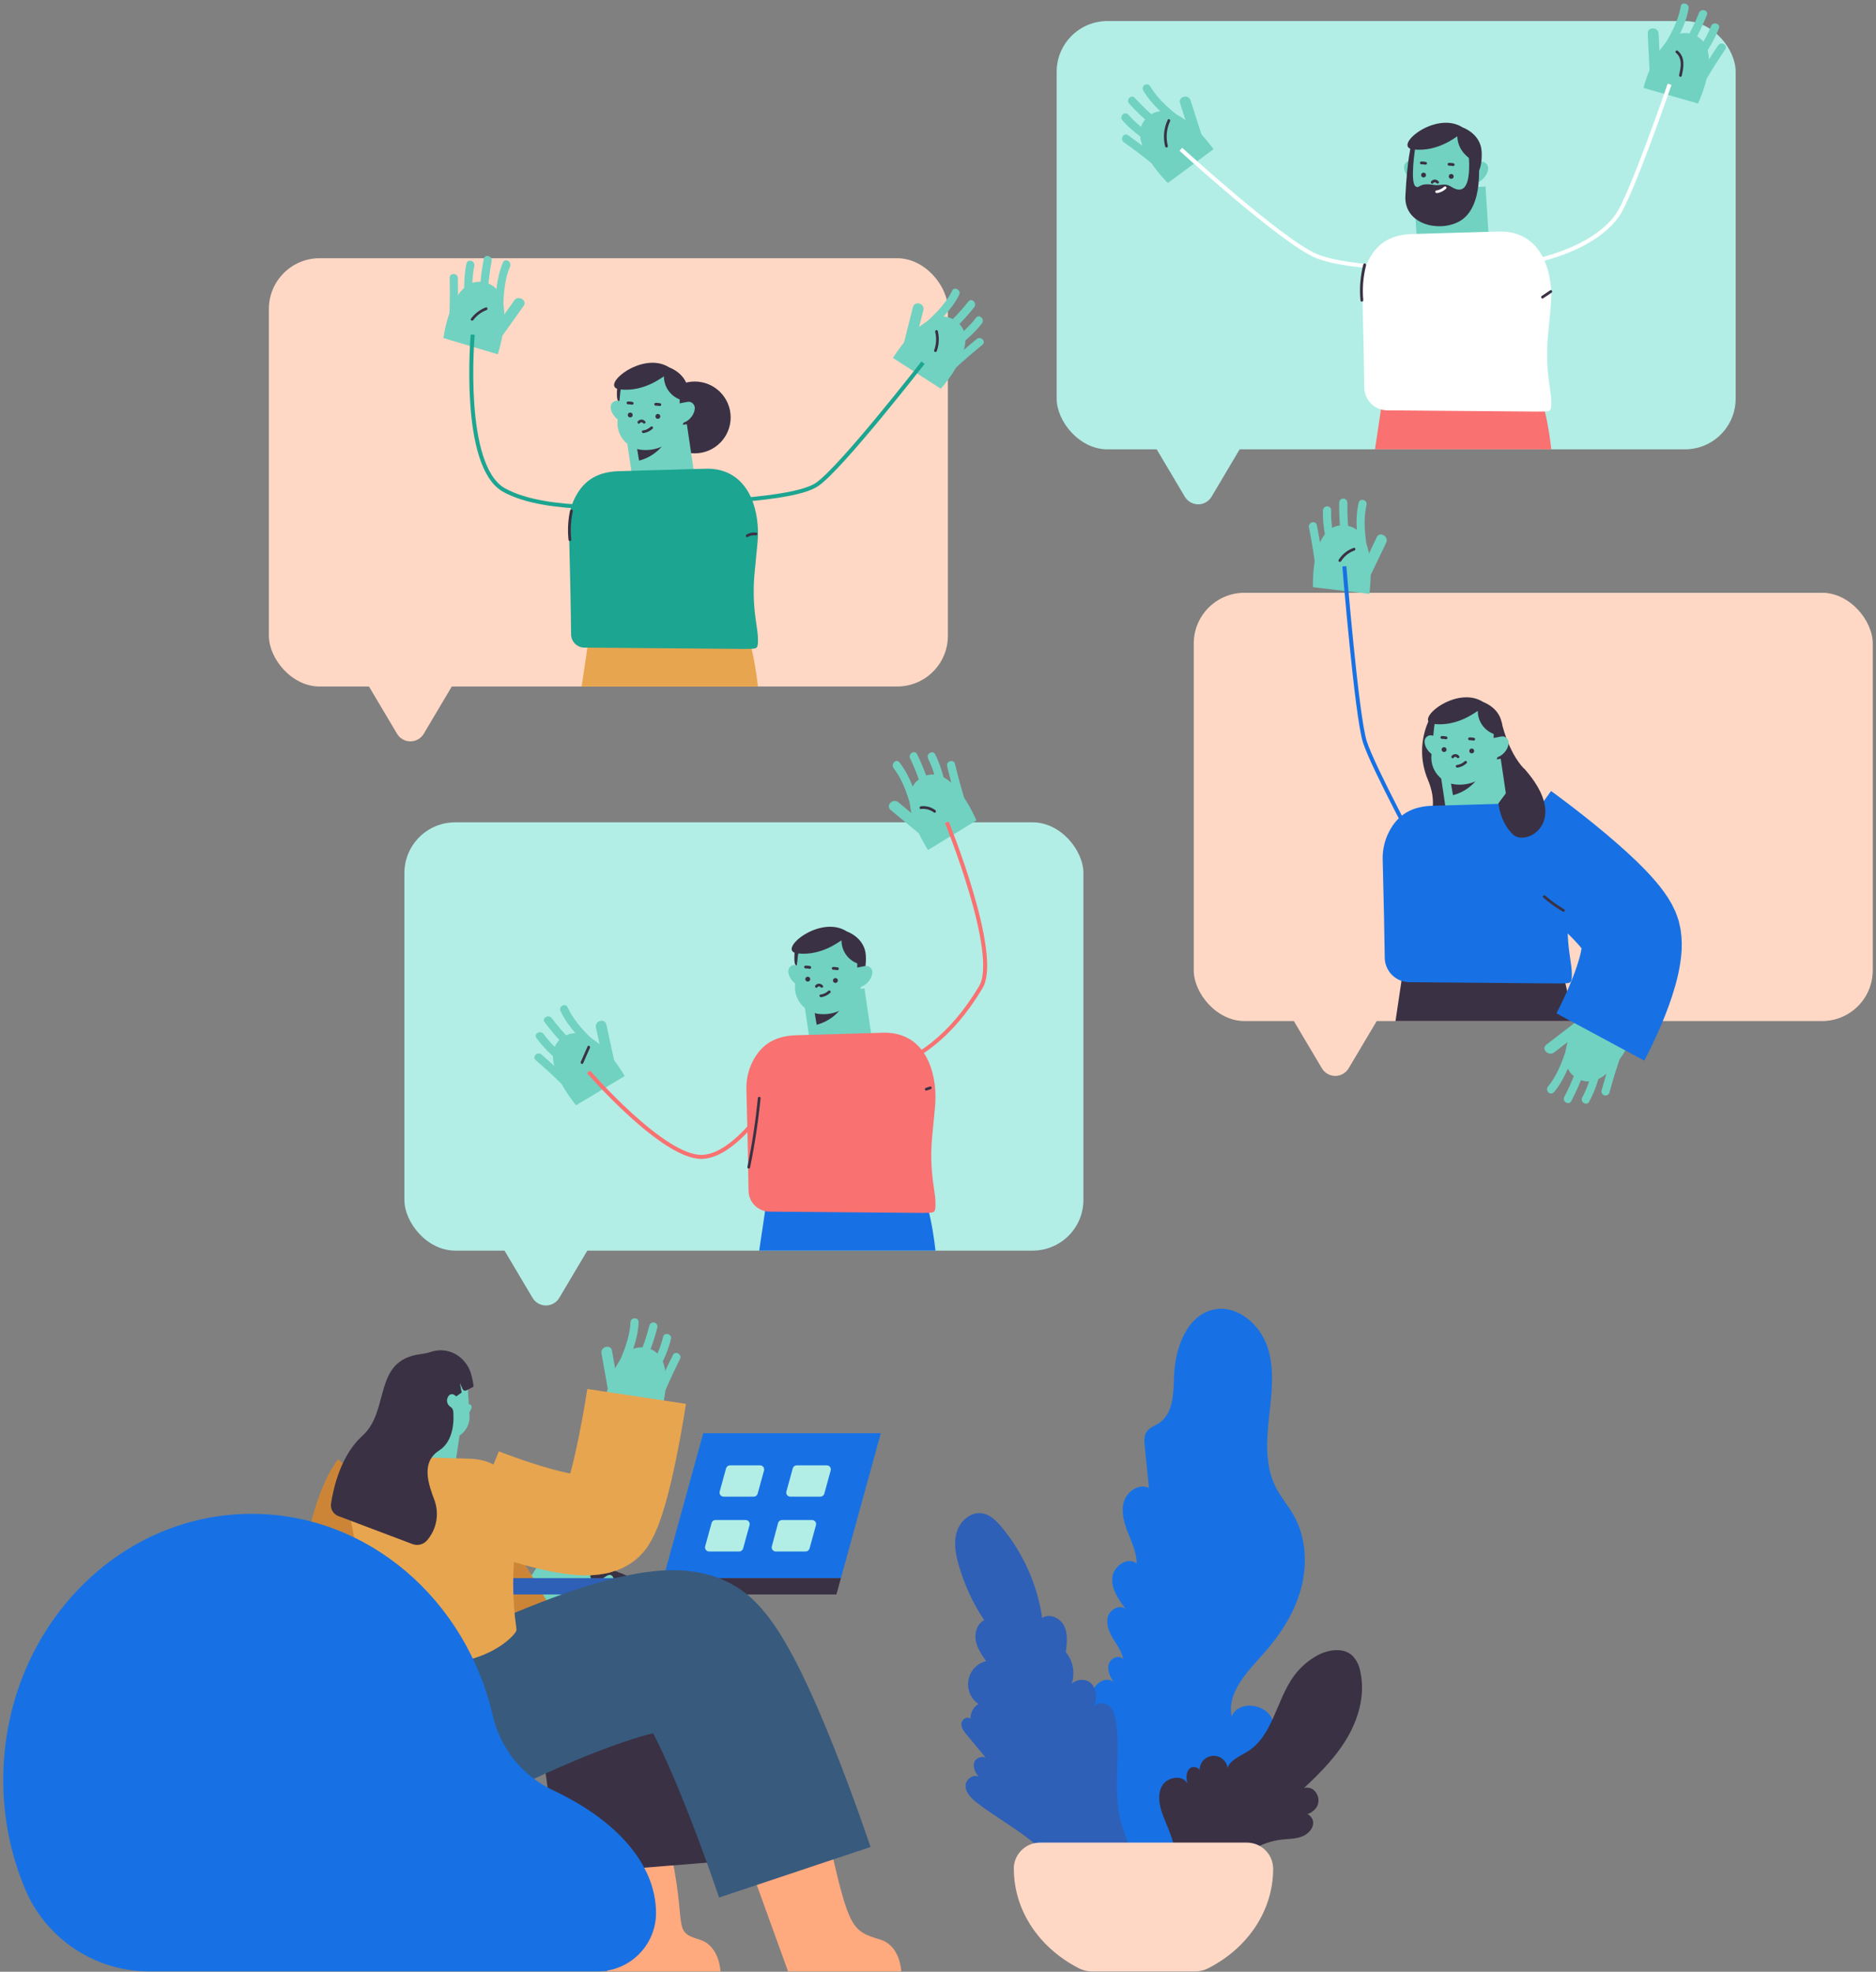 <svg width="470" height="494" viewBox="0 0 470 494" fill="none" xmlns="http://www.w3.org/2000/svg">
<rect x="0" y="0" width="470" height="494" fill="#808080" stroke="none"/>
<path d="M281.958 464.8C277.493 457.943 273.486 450.798 269.963 443.413C268.551 440.492 267.218 437.26 267.931 434.099C268.643 430.938 272.418 428.348 275.184 430.028C274.26 428.017 273.314 425.794 273.858 423.677C274.401 421.561 277.237 419.945 278.903 421.398C278.105 420.043 277.357 418.47 277.774 416.953C278.19 415.436 280.384 414.476 281.393 415.683C281.055 413.785 279.848 412.155 278.86 410.525C277.872 408.895 277.04 406.912 277.562 405.049C278.084 403.187 280.561 401.895 282.036 403.13C280.279 400.809 278.43 398.191 278.663 395.298C278.896 392.405 282.544 389.851 284.78 391.721C284.78 389.032 283.574 386.513 282.586 384.008C281.598 381.504 280.801 378.731 281.598 376.169C282.395 373.608 285.429 371.597 287.836 372.789L286.798 362.332C286.671 361.084 286.573 359.708 287.292 358.67C288.012 357.633 289.317 357.259 290.369 356.554C293.974 354.19 293.981 349.053 294.137 344.749C294.376 337.693 297.411 329.289 304.375 328.04C310.189 327.003 315.707 331.921 317.563 337.524C319.418 343.126 318.579 349.222 317.936 355.093C317.294 360.964 316.92 367.201 319.559 372.486C320.836 375.047 322.756 377.228 324.153 379.718C327.222 385.187 327.575 391.918 325.952 397.972C324.329 404.026 320.844 409.459 316.681 414.152C312.517 418.844 307.345 423.981 308.566 430.049C310.076 426.182 316.518 426.634 318.515 430.282C320.512 433.93 318.797 438.678 315.777 441.529C314.931 442.333 313.907 443.166 313.823 444.351C313.745 445.36 314.416 446.313 314.38 447.329C314.331 448.698 313.061 449.658 311.889 450.384C307.453 453.13 302.719 455.363 297.777 457.038C299.087 455.192 301.497 454.492 303.592 455.349C305.687 456.206 306.915 458.395 306.555 460.63C306.181 462.93 304.283 464.609 302.787 466.394C300.452 469.19 298.941 472.582 298.427 476.188" fill="#1771E4"/>
<path d="M293.967 467.834C295.378 463.692 293.12 459.303 291.511 455.218C290.538 452.741 289.832 449.848 291.088 447.505C292.344 445.163 296.394 444.5 297.495 446.92C297.177 445.614 297.057 444.034 298.031 443.102C299.005 442.171 301.171 443.102 300.656 444.323C300.29 442.927 300.811 441.448 301.972 440.59C303.132 439.732 304.699 439.668 305.926 440.428C307.153 441.188 307.794 442.619 307.543 444.041C307.056 441.593 310.146 440.231 312.306 438.975C318.882 435.143 319.686 426.013 324.188 419.874C325.695 417.823 327.618 416.113 329.833 414.857C332.655 413.27 336.592 412.621 338.914 414.9C339.886 415.967 340.534 417.288 340.784 418.71C342.152 424.686 340.275 431.044 337.009 436.244C333.742 441.444 329.191 445.678 324.696 449.848C325.098 448.197 327.314 447.371 328.788 448.218C330.261 449.193 330.747 451.13 329.91 452.685C328.991 454.17 327.253 454.938 325.535 454.618C326.813 453.545 328.972 454.95 328.993 456.608C329.014 458.266 327.582 459.635 326.001 460.192C324.421 460.75 322.727 460.7 321.062 460.898C315.941 461.508 311.319 464.259 308.34 468.469" fill="#3A3144"/>
<path d="M266.328 471.291C262.843 462.118 252.682 457.744 244.878 451.76C243.418 450.645 241.9 449.199 241.9 447.364C241.9 445.53 244.568 444.034 245.626 445.537C244.547 444.528 243.65 443.053 244.053 441.635C244.455 440.217 246.755 439.574 247.411 440.929L242.183 434.6C241.477 433.782 240.772 432.843 240.87 431.778C240.969 430.712 242.416 429.858 243.121 430.656C243.086 429.142 243.846 427.72 245.125 426.909C243.188 425.577 242.211 423.235 242.626 420.921C243.041 418.608 244.772 416.752 247.051 416.177C245.937 414.575 244.793 412.903 244.455 410.977C244.116 409.05 244.808 406.799 246.572 405.931C243.731 401.66 241.572 396.973 240.172 392.038C239.403 389.315 238.873 386.393 239.748 383.677C240.623 380.96 243.276 378.695 246.099 379.154C248.06 379.471 249.592 380.996 250.869 382.52C256.331 389.051 259.875 396.97 261.107 405.395C262.892 404.076 265.63 405.36 266.604 407.357C267.577 409.354 267.309 411.703 267.013 413.905C269.236 416.596 269.544 420.389 267.782 423.402C267.937 421.067 271.38 420.072 273.166 421.582C274.951 423.092 275.007 425.985 273.871 428.024C274.365 426.556 276.567 426.359 277.773 427.318C278.98 428.278 279.389 429.936 279.615 431.474C280.744 439.151 278.98 447.082 280.455 454.695C281.555 460.383 284.399 465.562 287.2 470.635L286.374 469.372" fill="#2E60B8"/>
<path d="M94.451 373.446C94.451 373.446 89.851 379.196 87.395 398.579" stroke="#CC8537" stroke-width="25"/>
<path d="M188.085 468.081L197.434 493.913H225.785C225.785 493.913 225.623 487.478 220.507 485.932C213.374 483.816 212.682 483.025 207.806 461.646" fill="#FFA97F"/>
<path d="M149.157 465.555L152.149 493.913H180.5C180.5 493.913 180.338 487.478 175.222 485.932C168.088 483.816 172.435 483.025 167.552 461.646" fill="#FFA97F"/>
<path d="M159.501 468.081C159.501 468.081 154.985 411.746 147.351 412.564C142.066 413.136 130.981 421.793 124.666 427.064C119.963 431.049 114.001 433.241 107.837 433.252C104.828 433.312 101.855 432.582 99.215 431.136" stroke="#3A3144" stroke-width="40"/>
<path d="M138.093 408.57L129.329 397.387C129.329 397.387 142.136 386.661 147.216 393.746C152.296 400.83 138.093 408.57 138.093 408.57Z" fill="#71D2C1"/>
<path d="M138.128 387.099L131.813 396.78C130.846 398.255 133.224 399.602 134.169 398.191L140.449 388.475C141.416 387 139.038 385.653 138.1 387.064L138.128 387.099Z" fill="#71D2C1"/>
<path d="M150.892 399.694C148.023 400.738 145.184 401.87 142.376 403.088C141.169 403.61 142.213 405.374 143.406 404.852C146.054 403.709 148.731 402.646 151.436 401.663C152.663 401.218 152.141 399.242 150.892 399.694Z" fill="#71D2C1"/>
<path d="M152.219 394.698C150.116 396.056 147.83 397.109 145.431 397.824C144.168 398.205 144.725 400.181 145.974 399.8C148.544 399.046 150.995 397.934 153.256 396.498C154.357 395.792 153.334 394.021 152.219 394.734V394.698Z" fill="#71D2C1"/>
<path d="M145.938 395.686C148.297 394.613 150.579 393.38 152.769 391.996C153.877 391.29 152.853 389.519 151.732 390.225C149.546 391.613 147.266 392.846 144.908 393.915C143.709 394.465 144.753 396.229 145.938 395.686Z" fill="#71D2C1"/>
<path d="M148.775 386.408C145.819 389.286 141.882 390.959 138.107 392.49C136.907 392.984 137.401 394.959 138.65 394.466C142.764 392.793 147.004 390.994 150.222 387.854C151.167 386.93 149.721 385.483 148.775 386.443V386.408Z" fill="#71D2C1"/>
<path d="M87.402 398.614C87.402 398.614 106.298 416.014 135.517 398.614" stroke="#CC8537" stroke-width="25"/>
<path d="M220.67 359.073H176.182L166.19 395.39H210.679L220.67 359.073Z" fill="#1771E4"/>
<path d="M123.028 395.39L121.906 399.475H165.068L166.19 395.39H123.028Z" fill="#2E60B8"/>
<path d="M166.19 395.39L165.068 399.475H209.549L210.678 395.39H166.19Z" fill="#3A3144"/>
<path d="M152.022 305.101L140.118 325.168C139.416 326.349 138.144 327.073 136.77 327.073C135.396 327.073 134.124 326.349 133.422 325.168L121.519 305.101L136.774 289.846L152.022 305.101Z" fill="#B2EEE6"/>
<path d="M116.459 352.186C116.459 352.186 117.722 351.382 118.089 352.186C118.456 352.99 117.108 354.409 117.108 354.409" fill="#71D2C1"/>
<ellipse cx="104.866" cy="412.564" rx="19.446" ry="19.446" fill="#385A7D"/>
<path d="M199.121 469.076C199.121 469.076 183.873 423.36 174.679 415.083C165.485 406.806 116.855 431.615 116.855 431.615C116.855 431.615 109.002 434.621 99.215 429.386" stroke="#385A7D" stroke-width="40"/>
<path d="M108.028 354.818L106.32 366.326" stroke="#71D2C1" stroke-width="15.47"/>
<path d="M129.865 382.837C130.524 379.443 130.135 375.929 128.75 372.761C126.747 368.33 123.43 365.628 117.51 365.458L95.764 364.837C87.388 364.59 89.117 367.617 88.489 375.668C88.362 377.206 86.372 372.253 86.534 373.784L90.768 395.82C91.128 399.645 83.712 398.692 83.148 402.488L82.76 405.219C82.607 406.279 82.552 407.352 82.597 408.422C82.675 410.123 83.077 409.939 85.906 410.003C92.92 414.674 96.441 416.833 104.866 417.122C122.633 417.75 129.139 409.361 129.357 408.585C129.405 408.352 129.405 408.112 129.357 407.879C128.306 400.545 128.306 393.099 129.357 385.765C129.534 384.714 129.696 383.74 129.865 382.837Z" fill="#E8A54F"/>
<path d="M108.046 338.99L108.525 338.961C112.999 338.703 116.842 342.107 117.126 346.58L117.628 354.693C117.816 357.73 115.506 360.345 112.468 360.533C106.245 360.918 100.888 356.185 100.503 349.962L100.358 347.617C100.228 345.452 100.966 343.325 102.409 341.706C103.852 340.086 105.88 339.109 108.046 338.99Z" fill="#71D2C1"/>
<path d="M165.372 354.705L151.323 352.588C151.323 352.588 153.299 335.999 161.851 337.679C170.403 339.358 165.372 354.705 165.372 354.705Z" fill="#71D2C1"/>
<path d="M150.688 339.104L152.727 350.478C153.037 352.207 155.669 351.473 155.359 349.773L153.319 338.391C153.009 336.67 150.377 337.397 150.688 339.097V339.104Z" fill="#71D2C1"/>
<path d="M168.596 339.478C167.256 342.131 166 344.822 164.829 347.55C164.313 348.743 166.077 349.787 166.593 348.58C167.773 345.852 169.029 343.161 170.36 340.508C170.953 339.337 169.189 338.3 168.596 339.478Z" fill="#71D2C1"/>
<path d="M166.141 334.934C165.529 337.367 164.579 339.701 163.318 341.87C163.073 342.353 163.246 342.944 163.714 343.217C164.182 343.491 164.782 343.352 165.082 342.9C166.429 340.579 167.443 338.08 168.095 335.477C168.413 334.2 166.444 333.657 166.12 334.934H166.141Z" fill="#71D2C1"/>
<path d="M162.259 339.923C163.239 337.526 164.053 335.065 164.694 332.556C164.804 332.027 164.485 331.504 163.964 331.36C163.444 331.216 162.901 331.502 162.725 332.013C162.078 334.521 161.263 336.982 160.284 339.379C159.783 340.6 161.765 341.129 162.259 339.923Z" fill="#71D2C1"/>
<path d="M157.955 331.272C157.772 335.393 156.043 339.302 154.35 342.999C153.806 344.191 155.57 345.229 156.121 344.036C157.969 339.986 159.804 335.781 160.002 331.272C160.058 329.959 158.012 329.959 157.955 331.272Z" fill="#71D2C1"/>
<path d="M149.623 493.913C157.655 493.953 164.224 487.522 164.355 479.49V479.335C164.355 466.966 154.294 455.902 138.439 448.479C130.854 444.896 125.334 438.029 123.466 429.851C116.749 400.802 92.25 379.274 63.059 379.274C28.683 379.274 0.819 409.114 0.819 445.932C0.799 455.302 2.651 464.581 6.266 473.225C11.519 485.757 23.78 493.912 37.369 493.913H149.623Z" fill="#1771E4"/>
<rect x="101.317" y="206.028" width="170.113" height="107.301" rx="12.71" fill="#B2EEE6"/>
<path d="M192.085 300.677L190.201 313.336H234.365C234.365 313.336 232.911 298.151 228.543 294.475" fill="#1771E4"/>
<path d="M120.312 375.21C120.312 375.21 148.013 386.344 151.887 380.495C155.761 374.645 159.501 349.857 159.501 349.857" stroke="#E8A54F" stroke-width="25"/>
<path d="M114.377 349.801C114.339 349.836 114.281 349.836 114.243 349.801C113.989 349.561 113.03 348.757 112.303 349.864C112.027 350.278 111.928 350.785 112.029 351.272C112.13 351.758 112.422 352.184 112.839 352.454C113.227 352.683 113.488 353.079 113.545 353.527C113.735 355.601 113.82 360.971 110.017 363.405C105.268 366.467 107.434 372.063 108.916 376.049C110.051 379.386 109.366 383.073 107.11 385.78C106.221 386.928 104.687 387.363 103.328 386.852L84.777 379.838C83.501 379.36 82.733 378.054 82.936 376.706C83.535 372.733 85.384 364.619 90.782 359.729C97.838 353.378 93.259 340.847 105.346 339.266C106.306 339.155 107.251 338.944 108.168 338.638C110.841 337.817 113.749 338.524 115.746 340.48C116.767 341.452 117.526 342.665 117.955 344.008C118.053 344.326 118.865 347.317 118.54 347.48L116.812 348.362C116.653 348.444 116.468 348.458 116.299 348.401C116.13 348.343 115.991 348.22 115.916 348.058L115.21 346.506L115.669 348.877L114.377 349.801Z" fill="#3A3144"/>
<path d="M208.914 248.745L210.622 260.253" stroke="#71D2C1" stroke-width="15.47"/>
<path d="M211.99 250.551C210.581 253.618 207.869 255.89 204.603 256.739L203.53 250.389C203.53 250.389 213.557 246.91 211.99 250.551Z" fill="#3A3144"/>
<path d="M234.182 299.125L233.794 296.394C233.263 292.595 233.174 288.748 233.525 284.928L234.231 277.569C234.389 276.035 234.412 274.491 234.302 272.954C233.674 264.903 229.581 258.503 221.206 258.743L199.459 259.371C193.532 259.541 190.216 262.243 188.212 266.681C187.34 268.681 186.928 270.851 187.005 273.032C187.295 284.18 187.457 292.379 187.535 298.32C187.569 301.212 189.913 303.544 192.805 303.563L231.049 303.888C233.871 303.831 234.28 304.008 234.358 302.314C234.397 301.248 234.338 300.18 234.182 299.125Z" fill="#F97171"/>
<path d="M200.425 237.519L199.649 241.985C198.534 242.035 199.212 237.328 199.212 237.328" fill="#3A3144"/>
<path d="M205.276 254.048C201.56 253.689 198.839 250.385 199.198 246.669L199.86 239.822C200.07 237.668 201.128 235.686 202.801 234.313C204.473 232.941 206.623 232.289 208.776 232.503L209.254 232.549C213.734 232.982 217.015 236.965 216.582 241.445L216.234 245.048C215.978 247.696 214.679 250.133 212.623 251.822C210.567 253.51 207.924 254.311 205.276 254.048Z" fill="#71D2C1"/>
<path d="M197.511 243.629C197.702 245.379 199.741 247.581 201.745 246.953L202.542 242.677C202.479 242.352 199.141 241.724 198.88 241.774C198.447 241.827 198.055 242.056 197.796 242.407C197.537 242.758 197.434 243.2 197.511 243.629Z" fill="#71D2C1"/>
<path d="M210.819 235.621C210.819 235.402 206.063 239.629 199.741 238.859C194.435 238.21 205.386 228.981 212.153 233.363C212.153 233.363 216.697 234.887 216.922 239.431C217.148 243.975 215.476 245.499 215.476 245.499L214.77 243.425V241.371C212.39 240.457 210.819 238.171 210.819 235.621Z" fill="#3A3144"/>
<path d="M206.162 246.974C205.956 246.663 205.613 246.47 205.24 246.454C204.867 246.439 204.509 246.603 204.278 246.896C204.01 247.235 204.49 247.722 204.758 247.376C204.841 247.235 204.988 247.144 205.151 247.131C205.314 247.119 205.473 247.186 205.576 247.313C205.845 247.658 206.437 247.313 206.162 246.974Z" fill="#3A3144"/>
<path d="M207.524 248.251C206.978 248.759 206.287 249.085 205.548 249.182C205.118 249.246 205.301 249.888 205.732 249.839C206.586 249.711 207.382 249.324 208.011 248.731C208.328 248.434 207.848 247.948 207.524 248.251Z" fill="#3A3144"/>
<ellipse cx="209.302" cy="245.654" rx="0.607" ry="0.607" fill="#3A3144"/>
<path d="M209.901 242.373C209.523 242.297 209.137 242.259 208.751 242.26C208.556 242.26 208.398 242.418 208.398 242.613C208.398 242.808 208.556 242.966 208.751 242.966C209.078 242.958 209.405 242.989 209.725 243.058C210.148 243.142 210.332 242.486 209.901 242.395V242.373Z" fill="#3A3144"/>
<ellipse cx="202.373" cy="245.316" rx="0.607" ry="0.607" fill="#3A3144"/>
<path d="M202.98 242.035C202.599 241.955 202.211 241.917 201.823 241.922C201.628 241.922 201.47 242.08 201.47 242.275C201.47 242.469 201.628 242.627 201.823 242.627C202.149 242.626 202.475 242.657 202.796 242.719C203.227 242.811 203.41 242.155 202.98 242.063V242.035Z" fill="#3A3144"/>
<path d="M218.524 243.898C218.327 245.64 216.287 247.842 214.29 247.214L213.493 242.903C213.55 242.585 216.887 241.957 217.148 242.007C217.589 242.059 217.988 242.293 218.249 242.652C218.51 243.011 218.61 243.462 218.524 243.898Z" fill="#71D2C1"/>
<path d="M349.787 247.616L337.877 267.655C337.175 268.836 335.903 269.56 334.529 269.56C333.155 269.56 331.883 268.836 331.181 267.655L319.277 247.616L334.532 232.361L349.787 247.616Z" fill="#FFD8C5"/>
<rect x="299.075" y="148.515" width="170.113" height="107.301" rx="12.71" fill="#FFD8C5"/>
<path d="M409.029 259.795L397.161 251.977C397.161 251.977 387.53 265.623 395.002 270.103C402.474 274.584 409.029 259.795 409.029 259.795Z" fill="#71D2C1"/>
<path d="M389.379 263.668L398.509 256.612C399.92 255.533 397.952 253.621 396.583 254.679L387.41 261.735C385.999 262.808 387.967 264.727 389.343 263.661L389.379 263.668Z" fill="#71D2C1"/>
<path d="M403.223 273.723C403.999 270.858 404.867 268.02 405.826 265.207C406.25 263.958 404.274 263.421 403.851 264.663C402.91 267.486 402.042 270.325 401.247 273.18C401.097 273.725 401.418 274.289 401.963 274.439C402.509 274.589 403.073 274.269 403.223 273.723Z" fill="#71D2C1"/>
<path d="M398.163 275.974C399.427 273.608 400.353 271.076 400.915 268.452C401.19 267.168 399.215 266.618 398.939 267.909C398.431 270.369 397.576 272.745 396.399 274.965C395.785 276.129 397.549 277.167 398.163 276.002V275.974Z" fill="#71D2C1"/>
<path d="M394.918 267.958C394.074 270.314 393.067 272.608 391.905 274.824C391.291 275.988 393.062 277.018 393.669 275.854C394.912 273.48 395.989 271.024 396.893 268.502C397.338 267.26 395.362 266.731 394.918 267.958Z" fill="#71D2C1"/>
<path d="M389.315 273.646C392.187 270.174 393.669 265.835 394.96 261.594C395.355 260.331 393.38 259.795 392.992 261.051C391.771 264.924 390.465 269.017 387.834 272.199C387.001 273.201 388.44 274.662 389.28 273.61L389.315 273.646Z" fill="#71D2C1"/>
<path d="M358.071 180.281C355.812 185.007 355.681 190.474 357.711 195.303C360.117 200.948 358.417 204.363 358.417 204.363L384.115 205.894C384.115 205.894 385.526 196.467 381.815 192.579C377.68 188.254 376.17 180.803 376.17 180.803" fill="#3A3144"/>
<path d="M351.502 243.164L349.618 255.822H393.76C393.76 255.822 392.349 240.638 387.946 236.961" fill="#3A3144"/>
<path d="M368.33 191.232L370.038 202.74" stroke="#71D2C1" stroke-width="15.47"/>
<path d="M371.406 193.038C369.997 196.104 367.285 198.376 364.019 199.226L362.946 192.876C362.946 192.876 372.973 189.418 371.406 193.038Z" fill="#3A3144"/>
<path d="M393.598 241.633L393.21 238.902C392.676 235.103 392.586 231.255 392.942 227.436L393.648 220.076C393.802 218.543 393.825 216.999 393.718 215.462C393.055 207.397 388.984 201.046 380.608 201.251L358.862 201.879C352.934 202.048 349.618 204.751 347.614 209.189C346.742 211.189 346.33 213.359 346.408 215.539C346.683 226.123 346.845 234.097 346.923 239.967C346.973 243.338 349.705 246.051 353.076 246.078L390.472 246.395C393.295 246.339 393.704 246.515 393.789 244.822C393.823 243.755 393.759 242.688 393.598 241.633Z" fill="#1771E4"/>
<path d="M381.285 208.321C381.285 208.321 406.383 226.406 408.528 234.069C410.673 241.731 400.943 259.809 400.943 259.809" stroke="#1771E4" stroke-width="25"/>
<path d="M359.891 180.005L359.115 184.472C358 184.521 358.677 179.815 358.677 179.815" fill="#3A3144"/>
<path d="M364.703 196.549C362.918 196.377 361.275 195.503 360.136 194.119C358.996 192.735 358.452 190.955 358.625 189.171L359.287 182.323C359.719 177.843 363.702 174.562 368.182 174.995L368.66 175.041C373.14 175.474 376.421 179.457 375.988 183.937L375.64 187.54C375.386 190.186 374.09 192.622 372.039 194.312C369.987 196.002 367.348 196.807 364.703 196.549L364.703 196.549Z" fill="#71D2C1"/>
<path d="M356.921 186.116C357.118 187.866 359.157 190.067 361.154 189.439L361.958 185.128C361.895 184.803 358.558 184.175 358.296 184.225C357.856 184.277 357.457 184.511 357.196 184.87C356.935 185.229 356.835 185.68 356.921 186.116Z" fill="#71D2C1"/>
<path d="M370.235 178.136C370.235 177.917 365.479 182.143 359.157 181.374C353.851 180.725 364.802 171.496 371.569 175.878C371.569 175.878 376.113 177.402 376.331 181.946C376.55 186.49 374.92 188.014 374.92 188.014L374.215 185.932V183.886C371.823 182.981 370.239 180.693 370.235 178.136Z" fill="#3A3144"/>
<path d="M365.578 189.453C365.368 189.146 365.025 188.956 364.654 188.942C364.282 188.928 363.926 189.092 363.694 189.383C363.426 189.722 363.898 190.208 364.174 189.863C364.257 189.722 364.403 189.63 364.566 189.618C364.729 189.605 364.888 189.673 364.992 189.799C365.253 190.145 365.846 189.799 365.578 189.453Z" fill="#3A3144"/>
<path d="M366.947 190.738C366.401 191.246 365.71 191.572 364.971 191.669C364.54 191.732 364.724 192.375 365.154 192.325C366.009 192.197 366.805 191.811 367.433 191.217C367.751 190.921 367.271 190.434 366.947 190.738Z" fill="#3A3144"/>
<ellipse cx="368.718" cy="188.141" rx="0.607" ry="0.607" fill="#3A3144"/>
<path d="M369.317 184.86C368.939 184.78 368.554 184.742 368.167 184.747C367.972 184.747 367.814 184.905 367.814 185.1C367.814 185.295 367.972 185.453 368.167 185.453C368.492 185.444 368.817 185.475 369.134 185.544C369.564 185.629 369.748 184.973 369.317 184.881V184.86Z" fill="#3A3144"/>
<ellipse cx="361.788" cy="187.802" rx="0.607" ry="0.607" fill="#3A3144"/>
<path d="M362.389 184.521C362.011 184.441 361.625 184.404 361.239 184.408C361.044 184.408 360.886 184.566 360.886 184.761C360.886 184.956 361.044 185.114 361.239 185.114C361.565 185.109 361.892 185.14 362.212 185.206C362.636 185.297 362.819 184.634 362.389 184.549V184.521Z" fill="#3A3144"/>
<path d="M377.941 186.384C377.744 188.127 375.704 190.328 373.707 189.7L372.91 185.389C372.967 185.072 376.304 184.444 376.565 184.493C377.007 184.544 377.407 184.777 377.669 185.136C377.93 185.496 378.029 185.948 377.941 186.384Z" fill="#71D2C1"/>
<path d="M315.439 104.379L303.535 124.446C302.832 125.627 301.558 126.35 300.184 126.35C298.809 126.35 297.536 125.627 296.832 124.446L284.929 104.379L300.184 89.131L315.439 104.379Z" fill="#B2EEE6"/>
<rect x="264.727" y="5.278" width="170.113" height="107.301" rx="12.71" fill="#B2EEE6"/>
<path d="M346.365 99.927L344.481 112.578H388.645C388.645 112.578 387.191 97.394 382.824 93.718" fill="#F97171"/>
<path d="M363.193 47.282L364.047 60.907" stroke="#71D2C1" stroke-width="18"/>
<path d="M366.241 49.088C364.829 52.154 362.119 54.427 358.854 55.284L357.781 48.898C357.781 48.898 367.836 45.469 366.241 49.088Z" fill="#3A3144"/>
<path d="M388.461 98.396L388.073 95.665C387.543 91.866 387.453 88.019 387.805 84.199L388.511 76.833C388.668 75.299 388.692 73.755 388.581 72.218C387.946 64.174 383.861 57.767 375.485 58.007L353.739 58.635C347.811 58.804 344.495 61.507 342.491 65.952C341.619 67.952 341.207 70.122 341.285 72.303C341.567 83.183 341.729 91.255 341.807 97.161C341.868 100.278 344.398 102.78 347.515 102.806L385.328 103.123C388.151 103.067 388.56 103.25 388.638 101.55C388.675 100.495 388.616 99.439 388.461 98.396Z" fill="white"/>
<path d="M354.726 36.056L353.95 40.529C352.835 40.572 353.512 35.873 353.512 35.873" fill="#3A3144"/>
<path d="M359.561 52.602C355.845 52.243 353.124 48.94 353.483 45.224L354.145 38.376C354.353 36.224 355.407 34.244 357.075 32.87C358.744 31.495 360.889 30.84 363.041 31.048L363.511 31.093C365.663 31.301 367.644 32.355 369.018 34.024C370.392 35.692 371.047 37.838 370.839 39.989L370.491 43.592C370.237 46.237 368.943 48.672 366.893 50.362C364.843 52.052 362.206 52.858 359.561 52.602V52.602Z" fill="#71D2C1"/>
<path d="M351.791 42.173C351.982 43.916 354.021 46.118 356.025 45.49L356.829 41.179C356.766 40.861 353.428 40.233 353.167 40.282C352.725 40.333 352.325 40.566 352.064 40.926C351.802 41.285 351.703 41.738 351.791 42.173Z" fill="#71D2C1"/>
<path d="M372.804 42.435C372.607 44.184 370.568 46.379 368.571 45.751L367.773 41.447C367.83 41.122 371.167 40.494 371.428 40.544C371.869 40.596 372.268 40.83 372.529 41.189C372.79 41.548 372.89 41.999 372.804 42.435Z" fill="#71D2C1"/>
<path d="M354.586 36.874C354.586 36.874 353.139 45.949 354.727 46.753C355.813 47.31 355.263 45.68 359.271 46.337C360.971 46.612 361.86 45.709 363.582 46.795C369.82 50.761 367.745 36.98 367.745 36.98L370.285 39.055C370.285 39.055 372.31 52.101 365.346 55.608C360.096 58.24 351.742 56.024 352.095 49.109C352.568 39.718 353.506 36.642 353.506 36.642" fill="#3A3144"/>
<path d="M365.099 34.186C365.099 33.974 360.344 38.201 354.021 37.425C348.715 36.776 359.666 27.546 366.433 31.928C366.433 31.928 370.977 33.459 371.203 37.996C371.428 42.533 369.791 44.065 369.791 44.065L369.545 42.484L369.622 40.529C369.622 40.529 365.262 38.758 365.099 34.186Z" fill="#3A3144"/>
<path d="M360.442 45.511C360.234 45.203 359.892 45.012 359.52 44.996C359.148 44.981 358.791 45.143 358.558 45.433C358.29 45.779 358.77 46.259 359.038 45.92C359.121 45.779 359.268 45.688 359.431 45.675C359.594 45.663 359.753 45.73 359.857 45.857C360.118 46.195 360.71 45.857 360.442 45.511Z" fill="#3A3144"/>
<path d="M361.803 46.788C361.258 47.299 360.567 47.627 359.827 47.727C359.397 47.79 359.58 48.432 360.011 48.383C360.866 48.255 361.661 47.868 362.29 47.275C362.607 46.972 362.128 46.492 361.803 46.788Z" fill="white"/>
<ellipse cx="363.581" cy="44.199" rx="0.607" ry="0.607" fill="#3A3144"/>
<path d="M364.181 40.918C363.803 40.838 363.417 40.8 363.031 40.805C362.836 40.805 362.678 40.963 362.678 41.157C362.678 41.352 362.836 41.51 363.031 41.51C363.355 41.509 363.679 41.539 363.997 41.602C364.428 41.694 364.611 41.031 364.181 40.946V40.918Z" fill="#3A3144"/>
<ellipse cx="356.652" cy="43.853" rx="0.607" ry="0.607" fill="#3A3144"/>
<path d="M357.259 40.572C356.879 40.492 356.491 40.454 356.102 40.459C355.907 40.459 355.749 40.617 355.749 40.812C355.749 41.007 355.907 41.164 356.102 41.164C356.429 41.157 356.755 41.186 357.076 41.249C357.506 41.341 357.689 40.685 357.259 40.593V40.572Z" fill="#3A3144"/>
<path d="M118.068 163.77L106.165 183.837C105.463 185.018 104.191 185.742 102.817 185.742C101.443 185.742 100.171 185.018 99.469 183.837L87.565 163.77L102.813 148.515L118.068 163.77Z" fill="#FFD8C5"/>
<rect x="67.363" y="64.696" width="170.113" height="107.301" rx="12.71" fill="#FFD8C5"/>
<path d="M111.097 84.693L124.708 88.764C124.708 88.764 130.021 72.931 121.575 70.786C113.129 68.641 111.097 84.693 111.097 84.693Z" fill="#71D2C1"/>
<path d="M128.829 75.294L122.104 84.707C121.081 86.118 123.452 87.529 124.461 86.083L131.171 76.67C132.195 75.259 129.831 73.848 128.815 75.259L128.829 75.294Z" fill="#71D2C1"/>
<path d="M112.656 69.635C112.726 72.608 112.71 75.577 112.606 78.54C112.557 79.86 114.603 79.86 114.653 78.54C114.756 75.577 114.773 72.608 114.702 69.635C114.667 68.323 112.62 68.316 112.656 69.635Z" fill="#71D2C1"/>
<path d="M116.862 66.044C116.335 68.677 116.174 71.369 116.382 74.046C116.488 75.351 118.534 75.358 118.428 74.046C118.222 71.552 118.359 69.043 118.837 66.587C119.091 65.303 117.116 64.753 116.862 66.044Z" fill="#71D2C1"/>
<path d="M122.267 72.839C122.401 70.344 122.705 67.862 123.177 65.409C123.424 64.125 121.455 63.574 121.201 64.866C120.695 67.498 120.367 70.162 120.221 72.839C120.15 74.158 122.196 74.151 122.267 72.839Z" fill="#71D2C1"/>
<path d="M126.02 65.734C124.263 69.889 124.08 74.455 124.023 78.914C124.023 79.479 124.482 79.937 125.047 79.937C125.612 79.937 126.07 79.479 126.07 78.914C126.119 74.864 126.183 70.56 127.784 66.764C128.292 65.564 126.528 64.52 126.02 65.734Z" fill="#71D2C1"/>
<path d="M144.324 276.92L156.502 269.595C156.502 269.595 148.367 255.011 141.099 259.809C133.831 264.607 144.324 276.92 144.324 276.92Z" fill="#71D2C1"/>
<path d="M149.298 257.431L151.739 268.72C152.113 270.435 154.738 269.708 154.371 268.015L151.93 256.725C151.563 255.011 148.931 255.737 149.298 257.431Z" fill="#71D2C1"/>
<path d="M134.205 265.602C136.453 267.545 138.638 269.553 140.76 271.628C141.698 272.552 143.152 271.105 142.206 270.216C140.085 268.142 137.9 266.133 135.651 264.191C134.663 263.33 133.21 264.769 134.205 265.602Z" fill="#71D2C1"/>
<path d="M134.403 260.07C136.038 262.302 137.984 264.288 140.182 265.969C141.226 266.773 142.249 264.995 141.219 264.205C139.301 262.729 137.6 260.99 136.167 259.04C135.398 257.988 133.62 259.004 134.403 260.07Z" fill="#71D2C1"/>
<path d="M143.116 260.712C141.353 258.948 139.717 257.062 138.219 255.067C137.436 254.03 135.665 255.067 136.448 256.104C138.044 258.254 139.789 260.288 141.67 262.194C142.594 263.132 144.041 261.686 143.081 260.747L143.116 260.712Z" fill="#71D2C1"/>
<path d="M140.45 253.331C142.299 257.325 145.558 260.479 148.727 263.443C149.686 264.339 151.14 262.892 150.138 262.031C147.083 259.209 143.964 256.182 142.186 252.336C141.628 251.144 139.864 252.181 140.415 253.367L140.45 253.331Z" fill="#71D2C1"/>
<path d="M328.951 147.11L343.063 148.797C343.063 148.797 345.589 132.293 336.903 131.622C328.217 130.952 328.951 147.11 328.951 147.11Z" fill="#71D2C1"/>
<path d="M344.919 134.607L339.916 145.029C339.161 146.602 341.511 147.985 342.273 146.405L347.276 135.983C348.031 134.41 345.681 133.02 344.919 134.572V134.607Z" fill="#71D2C1"/>
<path d="M327.935 132.109C328.513 135.021 329.005 137.949 329.409 140.894C329.586 142.192 331.561 141.635 331.385 140.351C330.983 137.401 330.489 134.48 329.91 131.566C329.649 130.275 327.681 130.818 327.935 132.109Z" fill="#71D2C1"/>
<path d="M331.441 127.855C331.38 130.538 331.693 133.217 332.373 135.814C332.549 136.324 333.091 136.61 333.612 136.467C334.133 136.323 334.452 135.799 334.341 135.27C333.718 132.849 333.433 130.354 333.494 127.855C333.494 126.535 331.483 126.535 331.448 127.855H331.441Z" fill="#71D2C1"/>
<path d="M337.947 133.697C337.643 131.121 337.516 128.528 337.566 125.935C337.566 125.37 337.108 124.912 336.543 124.912C335.977 124.912 335.519 125.37 335.519 125.935C335.469 128.528 335.597 131.121 335.9 133.697C336.056 134.988 338.102 135.002 337.947 133.697Z" fill="#71D2C1"/>
<path d="M340.389 125.964C339.373 130.359 340.015 134.91 340.721 139.306C340.932 140.605 342.901 140.054 342.696 138.763C342.047 134.748 341.433 130.522 342.358 126.507C342.654 125.23 340.685 124.679 340.389 125.964Z" fill="#71D2C1"/>
<path d="M292.591 45.85L304.015 37.383C304.015 37.383 294.517 23.637 287.744 29.113C280.97 34.588 292.591 45.85 292.591 45.85Z" fill="#71D2C1"/>
<path d="M295.64 25.853L299.168 36.867C299.704 38.533 302.336 37.82 301.8 36.162L298.272 25.147C297.742 23.482 295.111 24.195 295.647 25.853H295.64Z" fill="#71D2C1"/>
<path d="M281.569 35.647C283.921 37.312 286.219 39.05 288.463 40.861C289.479 41.68 290.94 40.24 289.91 39.415C287.534 37.495 285.1 35.649 282.607 33.876C281.527 33.114 280.49 34.892 281.569 35.647Z" fill="#71D2C1"/>
<path d="M281.203 30.157C282.995 32.151 285.059 33.883 287.334 35.301C288.456 36.007 289.487 34.236 288.372 33.537C286.247 32.208 284.323 30.583 282.656 28.711C281.774 27.723 280.328 29.176 281.203 30.157Z" fill="#71D2C1"/>
<path d="M289.91 29.903C287.922 28.241 286.05 26.444 284.307 24.526C283.425 23.553 281.979 24.999 282.896 25.973C284.639 27.891 286.511 29.687 288.499 31.35C289.501 32.182 290.954 30.743 289.945 29.903H289.91Z" fill="#71D2C1"/>
<path d="M286.418 22.664C288.69 26.544 292.295 29.402 295.809 32.105C296.853 32.909 297.877 31.131 296.846 30.341C293.615 27.857 290.27 25.197 288.182 21.626C287.996 21.311 287.657 21.119 287.291 21.122C286.926 21.125 286.59 21.323 286.409 21.64C286.229 21.959 286.232 22.349 286.418 22.664Z" fill="#71D2C1"/>
<path d="M235.706 97.387L223.711 89.681C223.711 89.681 232.333 75.365 239.446 80.389C246.558 85.413 235.706 97.387 235.706 97.387Z" fill="#71D2C1"/>
<path d="M228.706 76.988L225.883 88.2C225.453 89.907 228.085 90.634 228.515 88.905L231.338 77.693C231.761 75.986 229.129 75.259 228.706 76.988Z" fill="#71D2C1"/>
<path d="M244.723 84.933C242.418 86.814 240.17 88.752 237.978 90.747C237.011 91.643 238.458 93.083 239.389 92.194C241.576 90.19 243.825 88.251 246.135 86.379C247.158 85.547 245.704 84.107 244.688 84.933H244.723Z" fill="#71D2C1"/>
<path d="M244.54 79.599C243.002 81.58 241.189 83.331 239.156 84.799C238.098 85.561 239.114 87.332 240.186 86.563C242.372 85.012 244.326 83.156 245.986 81.052C246.791 80.022 245.351 78.568 244.54 79.599Z" fill="#71D2C1"/>
<path d="M238.825 82.703C240.702 80.919 242.454 79.007 244.067 76.981C244.879 75.965 243.439 74.504 242.621 75.534C241.008 77.561 239.256 79.473 237.378 81.257C236.418 82.16 237.872 83.606 238.825 82.668V82.703Z" fill="#71D2C1"/>
<path d="M238.528 72.881C236.63 76.663 233.398 79.556 230.258 82.308C229.263 83.176 230.717 84.615 231.705 83.719C234.972 80.897 238.316 77.813 240.299 73.876C240.885 72.705 239.121 71.668 238.528 72.846V72.881Z" fill="#71D2C1"/>
<path d="M244.617 205.548L232.502 212.971C232.502 212.971 223.33 199.021 230.929 194.788C238.528 190.554 244.617 205.548 244.617 205.548Z" fill="#71D2C1"/>
<path d="M223.139 202.93L232.036 210.311C233.384 211.419 235.324 209.5 233.969 208.378L225.072 200.997C223.731 199.882 221.791 201.801 223.139 202.93Z" fill="#71D2C1"/>
<path d="M237.287 191.923C237.969 194.816 238.742 197.683 239.608 200.524C239.989 201.78 241.965 201.23 241.584 199.974C240.723 197.151 239.947 194.287 239.255 191.38C238.952 190.103 236.983 190.674 237.287 191.923Z" fill="#71D2C1"/>
<path d="M232.502 190.025C233.602 192.276 234.379 194.67 234.81 197.137C235.043 198.436 237.011 197.885 236.778 196.594C236.31 193.957 235.474 191.399 234.295 188.995C233.716 187.809 231.952 188.847 232.524 190.025H232.502Z" fill="#71D2C1"/>
<path d="M232.764 196.411C231.941 193.863 230.941 191.375 229.772 188.967C229.2 187.781 227.436 188.818 228.008 189.997C229.085 192.25 230.007 194.575 230.767 196.954C231.176 198.203 233.152 197.66 232.743 196.411H232.764Z" fill="#71D2C1"/>
<path d="M223.894 192.48C226.42 195.74 227.585 199.896 228.671 203.77C228.769 204.123 229.049 204.397 229.403 204.488C229.758 204.579 230.135 204.474 230.391 204.213C230.648 203.951 230.745 203.573 230.647 203.22C229.454 198.93 228.107 194.569 225.341 190.999C224.536 189.961 223.097 191.422 223.894 192.445V192.48Z" fill="#71D2C1"/>
<path d="M425.406 25.938L411.746 22.022C411.746 22.022 415.832 5.793 424.094 8.615C432.357 11.438 425.406 25.938 425.406 25.938Z" fill="#71D2C1"/>
<path d="M412.811 8.418L413.376 19.961C413.46 21.711 416.198 21.718 416.099 19.961L415.535 8.418C415.45 6.668 412.712 6.661 412.811 8.418Z" fill="#71D2C1"/>
<path d="M430.451 11.36C428.786 13.815 427.196 16.323 425.681 18.882C425.397 19.371 425.562 19.998 426.052 20.282C426.541 20.567 427.168 20.401 427.452 19.912C428.962 17.358 430.552 14.85 432.222 12.39C432.963 11.303 431.185 10.273 430.451 11.36Z" fill="#71D2C1"/>
<path d="M428.659 6.555C427.737 8.884 426.493 11.072 424.961 13.053C424.164 14.105 425.935 15.121 426.725 14.091C428.35 11.955 429.666 9.601 430.634 7.098C431.114 5.87 429.132 5.341 428.659 6.555Z" fill="#71D2C1"/>
<path d="M424.15 11C425.476 8.671 426.639 6.252 427.629 3.761C428.116 2.54 426.14 2.011 425.66 3.217C424.727 5.539 423.638 7.795 422.4 9.97C422.155 10.453 422.328 11.044 422.796 11.317C423.264 11.591 423.864 11.451 424.164 11H424.15Z" fill="#71D2C1"/>
<path d="M421.081 1.609C420.375 5.786 418.117 9.483 415.902 13.032C415.196 14.147 416.974 15.149 417.673 14.062C419.966 10.379 422.302 6.484 423.05 2.152C423.275 0.868 421.307 0.31 421.081 1.609Z" fill="#71D2C1"/>
<ellipse cx="174.058" cy="104.584" rx="8.996" ry="8.996" fill="#3A3144"/>
<path d="M147.598 159.345L145.714 172.004H189.877C189.877 172.004 188.431 156.819 184.063 153.143" fill="#E8A54F"/>
<path d="M164.426 107.413L166.14 118.922" stroke="#71D2C1" stroke-width="15.47"/>
<path d="M167.502 109.22C166.093 112.286 163.381 114.558 160.115 115.408L159.042 109.022C159.042 109.022 169.069 105.6 167.502 109.22Z" fill="#3A3144"/>
<path d="M189.694 157.814L189.313 155.084C188.775 151.285 188.685 147.437 189.044 143.618L189.75 136.258C189.91 134.725 189.936 133.181 189.828 131.644C189.193 123.593 185.1 117.193 176.732 117.433L154.978 118.054C149.051 118.23 145.735 120.933 143.731 125.371C142.861 127.371 142.451 129.541 142.531 131.721C142.849 144.126 143.018 152.889 143.075 158.936C143.094 160.759 144.569 162.23 146.391 162.245L186.568 162.584C189.39 162.528 189.799 162.704 189.884 161.011C189.919 159.942 189.855 158.872 189.694 157.814Z" fill="#1CA591"/>
<path d="M155.973 96.187L155.19 100.654C154.075 100.703 154.76 95.997 154.76 95.997" fill="#3A3144"/>
<path d="M160.802 112.714C157.086 112.355 154.365 109.052 154.724 105.336L155.386 98.488C155.821 94.019 159.789 90.745 164.26 91.165L164.737 91.211C169.217 91.644 172.498 95.627 172.065 100.107L171.717 103.71C171.185 109.214 166.292 113.245 160.788 112.713L160.802 112.714Z" fill="#71D2C1"/>
<path d="M153.023 102.298C153.221 104.048 155.26 106.249 157.257 105.621L158.054 101.31C157.998 100.985 154.66 100.357 154.399 100.407C153.958 100.459 153.559 100.693 153.298 101.052C153.037 101.411 152.938 101.862 153.023 102.298Z" fill="#71D2C1"/>
<path d="M166.338 94.317C166.338 94.099 161.582 98.325 155.253 97.556C149.954 96.907 160.898 87.678 167.672 92.059C167.672 92.059 172.216 93.584 172.434 98.128C172.653 102.672 170.988 104.196 170.988 104.196L170.282 102.114V100.068C167.903 99.153 166.335 96.866 166.338 94.317Z" fill="#3A3144"/>
<path d="M161.681 105.635C161.47 105.328 161.126 105.138 160.753 105.124C160.38 105.11 160.023 105.274 159.79 105.565C159.522 105.903 160.001 106.39 160.277 106.044C160.358 105.904 160.504 105.812 160.666 105.799C160.828 105.787 160.986 105.855 161.088 105.981C161.356 106.327 161.949 105.981 161.681 105.635Z" fill="#3A3144"/>
<path d="M163.029 106.919C162.481 107.424 161.792 107.749 161.054 107.851C160.616 107.914 160.807 108.556 161.23 108.507C162.085 108.379 162.88 107.992 163.509 107.399C163.834 107.096 163.347 106.616 163.029 106.919Z" fill="#3A3144"/>
<circle cx="164.814" cy="104.323" r="0.607" fill="#3A3144"/>
<path d="M165.421 101.042C165.043 100.962 164.657 100.924 164.271 100.929C164.076 100.929 163.918 101.087 163.918 101.282C163.918 101.476 164.076 101.634 164.271 101.634C164.595 101.626 164.92 101.657 165.237 101.726C165.668 101.811 165.851 101.155 165.421 101.063V101.042Z" fill="#3A3144"/>
<ellipse cx="157.892" cy="103.977" rx="0.607" ry="0.607" fill="#3A3144"/>
<path d="M158.492 100.703C158.114 100.623 157.728 100.585 157.342 100.59C157.147 100.59 156.989 100.748 156.989 100.943C156.989 101.138 157.147 101.296 157.342 101.296C157.667 101.291 157.991 101.322 158.309 101.387C158.739 101.479 158.923 100.816 158.492 100.731V100.703Z" fill="#3A3144"/>
<path d="M174.044 102.566C173.846 104.309 171.807 106.51 169.81 105.882L168.978 101.557C169.041 101.239 172.379 100.611 172.64 100.661C173.088 100.706 173.497 100.938 173.765 101.301C174.032 101.664 174.134 102.124 174.044 102.566Z" fill="#71D2C1"/>
<path d="M190.442 367.13H182.899C182.453 367.125 182.055 367.411 181.918 367.836L180.309 373.686C180.226 373.991 180.29 374.318 180.482 374.57C180.674 374.822 180.973 374.97 181.29 374.97H188.833C189.292 374.972 189.695 374.665 189.814 374.222L191.423 368.379C191.494 368.079 191.424 367.762 191.233 367.519C191.042 367.276 190.751 367.133 190.442 367.13Z" fill="#B2EEE6"/>
<path d="M207.144 367.13H199.608C199.162 367.125 198.764 367.411 198.627 367.836L197.018 373.686C196.935 373.991 196.999 374.318 197.191 374.57C197.383 374.822 197.682 374.97 197.999 374.97H205.542C205.998 374.969 206.398 374.663 206.516 374.222L208.125 368.379C208.198 368.078 208.13 367.76 207.938 367.516C207.747 367.273 207.454 367.13 207.144 367.13Z" fill="#B2EEE6"/>
<path d="M186.766 380.826H179.258C178.799 380.823 178.396 381.131 178.277 381.574L176.669 387.416C176.585 387.723 176.649 388.051 176.841 388.303C177.033 388.556 177.332 388.706 177.649 388.708H185.192C185.65 388.706 186.05 388.4 186.173 387.96L187.782 382.11C187.867 381.799 187.799 381.465 187.599 381.211C187.398 380.958 187.089 380.815 186.766 380.826Z" fill="#B2EEE6"/>
<path d="M203.467 380.826H195.924C195.466 380.826 195.064 381.132 194.944 381.574L193.37 387.416C193.284 387.722 193.346 388.05 193.537 388.303C193.728 388.557 194.026 388.706 194.344 388.708H201.837C202.295 388.706 202.695 388.4 202.818 387.96L204.427 382.11C204.509 381.808 204.448 381.485 204.261 381.234C204.073 380.983 203.78 380.832 203.467 380.826V380.826Z" fill="#B2EEE6"/>
<path d="M375.414 201.244C375.414 201.244 375.753 205.929 379.048 209.076C382.343 212.223 393.774 205.894 381.87 192.579" fill="#3A3144"/>
<path d="M159.282 126.683C159.282 126.683 137.063 128.8 126.274 122.774C115.486 116.748 118.435 83.853 118.435 83.853" stroke="#1CA591"/>
<path d="M196.227 270.619C196.227 270.619 185.643 289.543 175.906 289.846C166.169 290.15 147.456 268.544 147.456 268.544" stroke="#F97171"/>
<path d="M336.804 141.882C336.804 141.882 339.866 179.335 341.94 185.848C344.015 192.36 356.271 214.989 356.271 214.989" stroke="#1771E4"/>
<path d="M295.844 37.404C295.844 37.404 321.048 60.392 329.635 64.068C338.222 67.745 359.475 67.215 359.475 67.215" stroke="white"/>
<path d="M372.817 67.243C372.817 67.243 396.377 66.023 405.113 54.098C408.577 49.406 418.286 21.118 418.286 21.118" stroke="white"/>
<path d="M210.678 268.544C210.678 268.544 230.329 273.145 245.725 247.327C250.664 239.071 237.222 206.028 237.222 206.028" stroke="#F97171"/>
<path d="M172.456 126.098C173.373 125.787 198.648 125.533 204.709 121.37C210.77 117.207 231.247 90.874 231.247 90.874" stroke="#1CA591"/>
<path d="M189.877 275.134C189.298 280.919 188.422 286.67 187.252 292.365C187.16 292.788 187.816 292.972 187.908 292.542C189.091 286.789 189.972 280.979 190.547 275.134C190.589 274.697 189.912 274.697 189.842 275.134H189.877Z" fill="#3A3144"/>
<path d="M232.136 273.222L233.173 272.884C233.589 272.75 233.413 272.093 232.989 272.227L231.952 272.566C231.536 272.7 231.712 273.356 232.136 273.222Z" fill="#3A3144"/>
<path d="M386.64 224.867C388.16 226.189 389.797 227.37 391.53 228.395C391.692 228.491 391.9 228.437 391.996 228.276C392.091 228.114 392.037 227.905 391.876 227.81C390.194 226.818 388.605 225.677 387.127 224.402C386.795 224.112 386.308 224.592 386.64 224.882V224.867Z" fill="#3A3144"/>
<path d="M142.828 127.904C142.307 130.309 142.171 132.781 142.426 135.228C142.475 135.658 143.131 135.665 143.131 135.228C142.878 132.841 143.004 130.428 143.505 128.08C143.597 127.657 142.941 127.473 142.849 127.904H142.828Z" fill="#3A3144"/>
<path d="M187.358 134.537C187.938 134.173 188.627 134.026 189.305 134.12C189.736 134.184 189.919 133.528 189.489 133.464C188.634 133.321 187.756 133.494 187.019 133.951C186.645 134.177 186.984 134.769 187.358 134.537Z" fill="#3A3144"/>
<path d="M341.546 66.277C340.797 69.204 340.558 72.237 340.84 75.245C340.84 75.675 341.546 75.682 341.546 75.245C341.278 72.296 341.517 69.322 342.251 66.453C342.3 66.258 342.182 66.061 341.987 66.012C341.792 65.963 341.594 66.082 341.546 66.277Z" fill="#3A3144"/>
<path d="M386.598 74.744L388.715 73.333C389.082 73.093 388.715 72.5 388.369 72.74L386.252 74.151C385.885 74.391 386.252 74.984 386.598 74.737V74.744Z" fill="#3A3144"/>
<path d="M292.555 30.023C291.569 32.11 291.344 34.477 291.92 36.712C291.971 36.893 292.159 36.999 292.34 36.949C292.521 36.898 292.627 36.71 292.577 36.529C292.048 34.471 292.25 32.294 293.148 30.369C293.325 29.974 292.739 29.628 292.555 30.023Z" fill="#3A3144"/>
<path d="M419.867 13.216C421.56 14.627 421.123 16.899 420.671 18.811C420.572 19.241 421.229 19.425 421.327 18.995C421.835 16.843 422.238 14.338 420.347 12.736C420.015 12.454 419.528 12.933 419.867 13.216Z" fill="#3A3144"/>
<path d="M234.294 83.12C234.666 84.661 234.578 86.278 234.04 87.769C233.892 88.186 234.555 88.362 234.696 87.953C235.269 86.344 235.358 84.602 234.95 82.943C234.851 82.513 234.195 82.696 234.294 83.12Z" fill="#3A3144"/>
<path d="M118.576 80.184C119.424 79.054 120.573 78.186 121.892 77.679C122.302 77.524 122.125 76.868 121.716 77.023C120.229 77.586 118.935 78.566 117.99 79.846C117.729 80.198 118.315 80.551 118.576 80.191V80.184Z" fill="#3A3144"/>
<path d="M230.717 202.69C231.879 202.541 233.053 202.855 233.984 203.565C234.337 203.826 234.69 203.234 234.33 202.973C233.294 202.2 232.001 201.854 230.717 202.006C230.287 202.055 230.28 202.712 230.717 202.712V202.69Z" fill="#3A3144"/>
<path d="M146.094 266.385L147.795 262.518C147.971 262.116 147.385 261.77 147.209 262.172L145.508 266.039C145.332 266.441 145.918 266.787 146.094 266.385Z" fill="#3A3144"/>
<path d="M335.971 140.619C336.755 139.365 337.942 138.414 339.337 137.923C339.746 137.782 339.57 137.119 339.153 137.267C337.589 137.81 336.257 138.87 335.378 140.273C335.146 140.647 335.738 140.979 335.971 140.619Z" fill="#3A3144"/>
<path d="M254.002 468.187C254.002 478.876 260.585 488.197 270.35 493.158C271.304 493.649 272.361 493.907 273.434 493.913H299.541C300.614 493.907 301.67 493.649 302.625 493.158C312.404 488.226 318.966 478.876 318.966 468.187V468.102C318.897 464.496 315.94 461.618 312.334 461.646H260.613C257.007 461.618 254.05 464.496 253.98 468.102L254.002 468.187Z" fill="#FFD8C5"/>
</svg>
